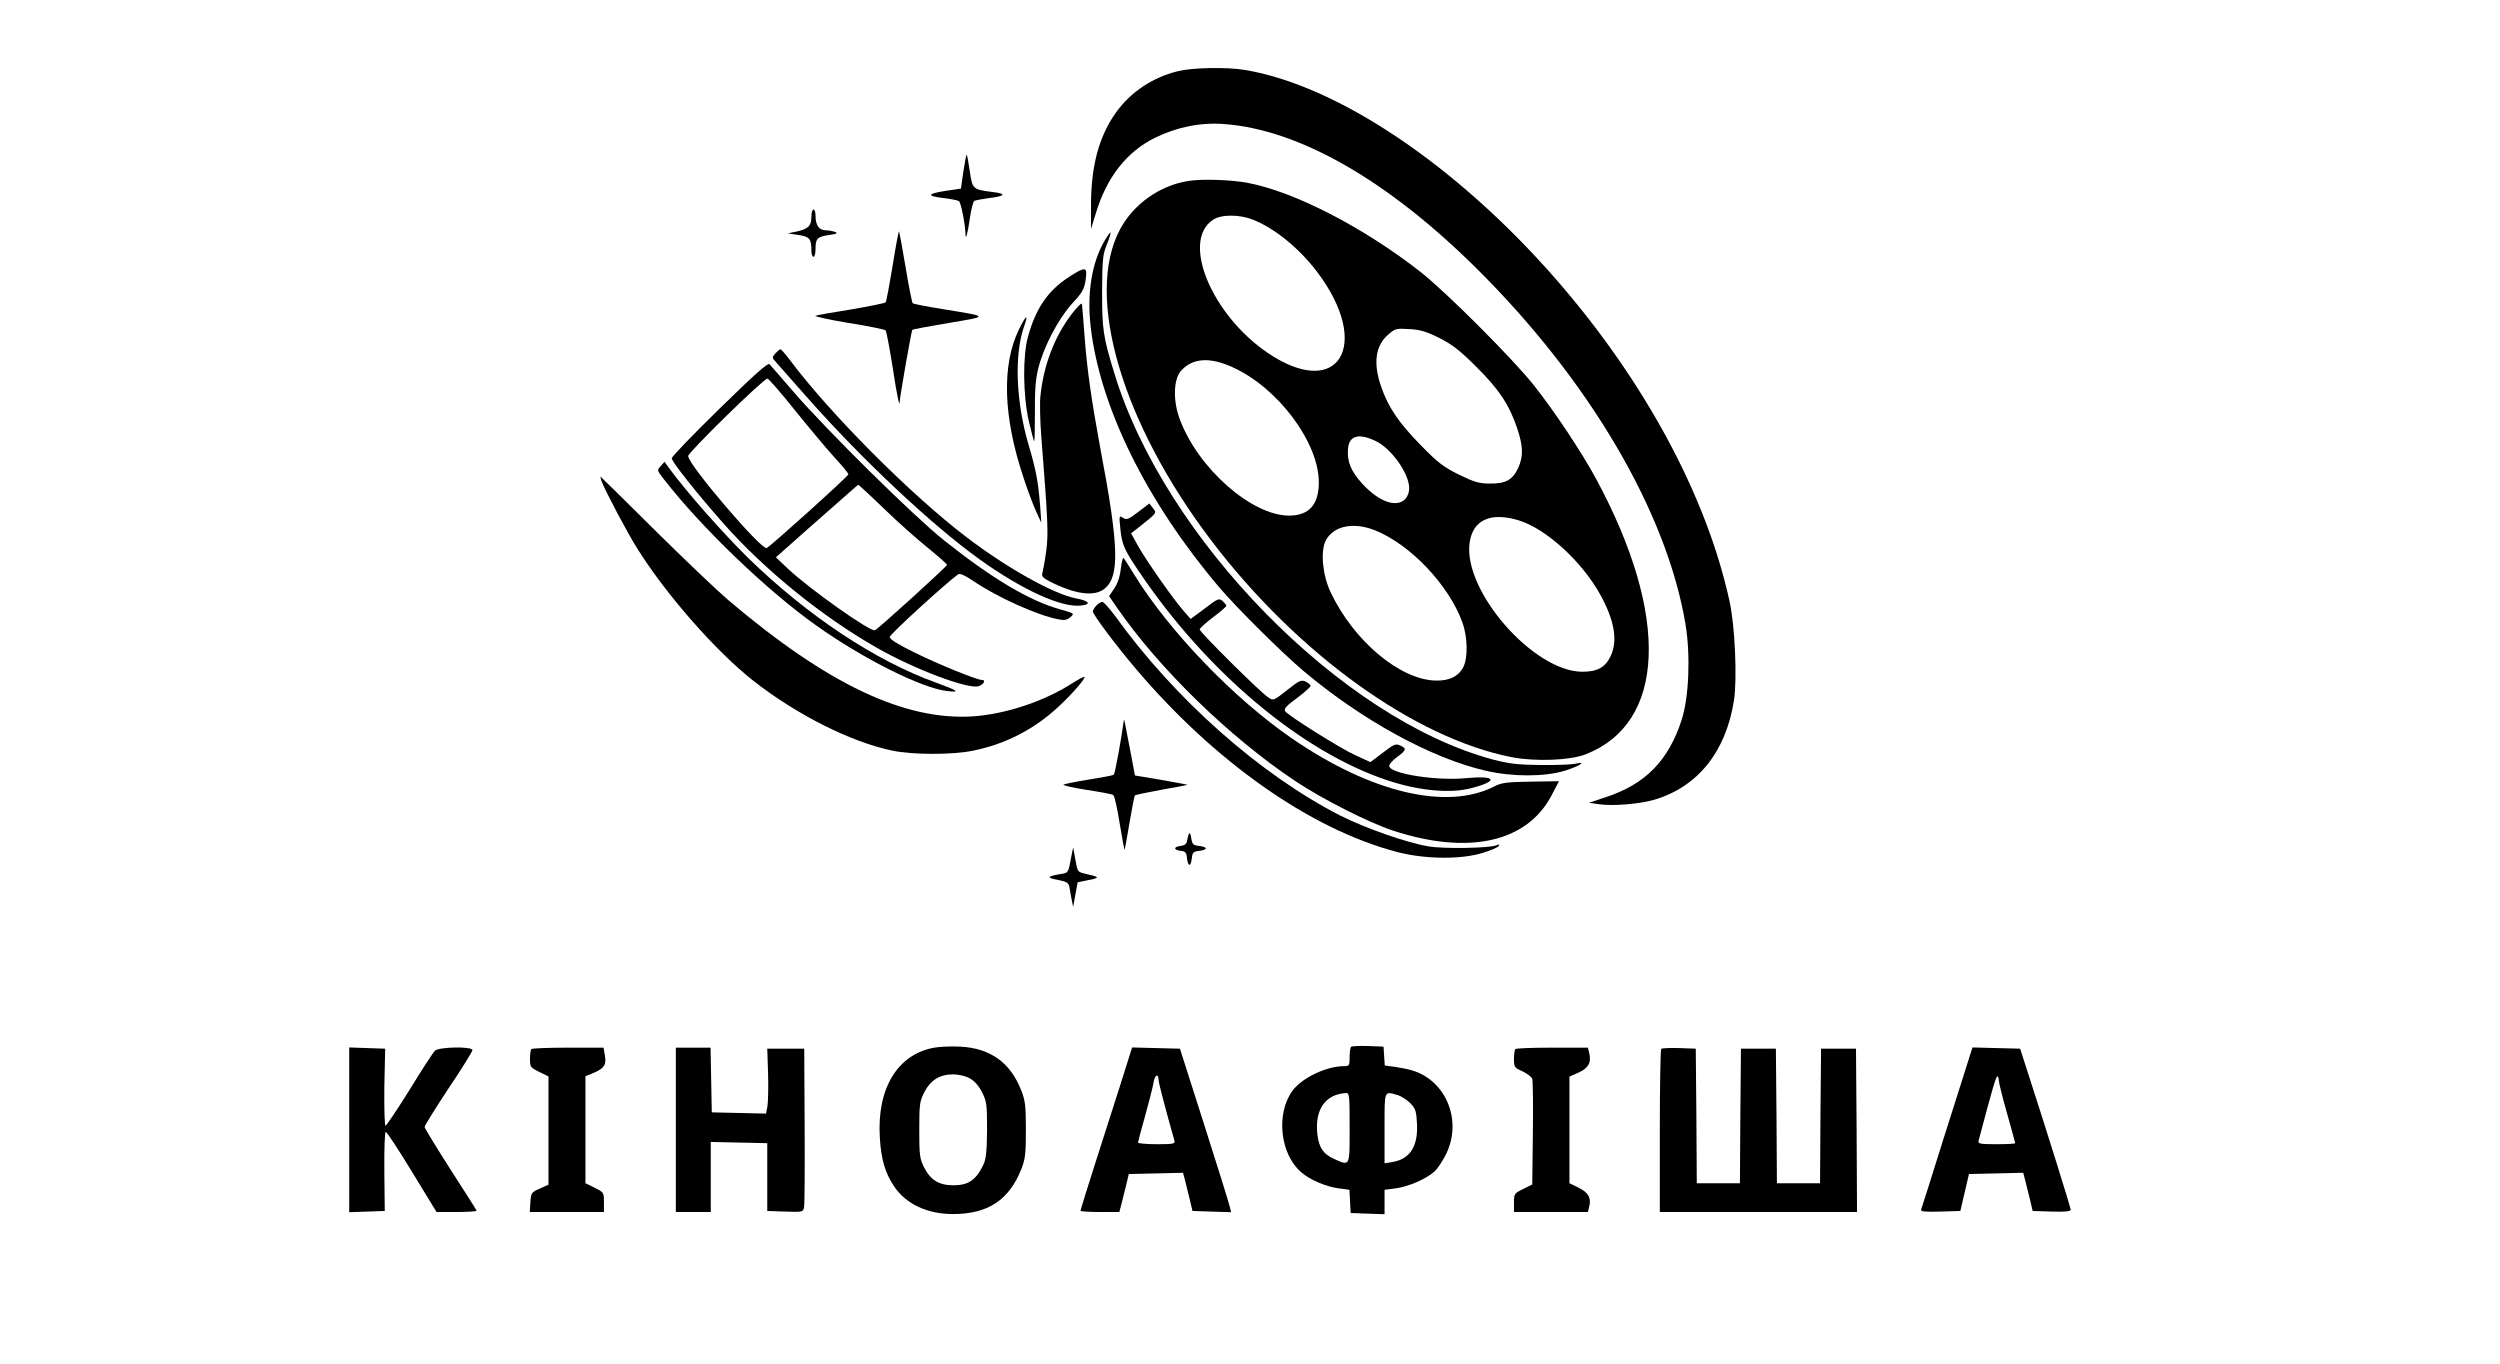 <?xml version="1.0" standalone="no"?>
<!DOCTYPE svg PUBLIC "-//W3C//DTD SVG 20010904//EN"
 "http://www.w3.org/TR/2001/REC-SVG-20010904/DTD/svg10.dtd">
<svg version="1.0" xmlns="http://www.w3.org/2000/svg"
 width="1217pt" height="664pt" viewBox="0 0 1217 664"
 preserveAspectRatio="xMidYMid meet">

<g transform="translate(0,664) scale(0.1,-0.1)"
fill="#000000" stroke="none">
<path d="M5736 6294 c-124 -30 -231 -101 -303 -201 -85 -119 -123 -265 -122
-462 l0 -106 23 75 c53 177 151 302 290 370 107 52 221 75 336 66 364 -27 794
-273 1226 -701 551 -546 928 -1188 1019 -1734 25 -151 17 -356 -19 -466 -64
-198 -177 -313 -370 -376 l-81 -27 49 -7 c64 -10 197 1 266 21 214 62 352 234
391 485 16 105 5 359 -21 479 -111 513 -413 1074 -845 1570 -484 555 -1066
946 -1518 1020 -87 14 -251 11 -321 -6z"/>
<path d="M4690 5807 l-12 -85 -80 -12 c-88 -14 -87 -25 2 -35 31 -4 62 -10 68
-14 10 -6 31 -114 32 -160 0 -35 11 2 21 75 6 43 16 82 22 86 6 3 36 9 67 13
84 10 93 22 24 30 -99 13 -100 13 -113 101 -6 43 -13 79 -15 81 -2 2 -9 -34
-16 -80z"/>
<path d="M5785 5759 c-138 -21 -267 -112 -333 -236 -172 -324 8 -940 445
-1515 417 -549 988 -961 1462 -1054 114 -22 284 -16 360 14 390 152 410 673
53 1337 -70 130 -202 329 -304 458 -102 129 -423 450 -550 551 -276 217 -616
393 -845 436 -81 15 -223 20 -288 9z m316 -189 c105 -42 224 -139 311 -254
270 -357 103 -628 -242 -393 -274 187 -421 545 -265 647 40 27 128 27 196 0z
m905 -575 c62 -31 101 -61 180 -140 111 -110 161 -185 200 -301 29 -87 30
-135 5 -191 -27 -59 -61 -78 -138 -77 -53 0 -76 7 -150 43 -75 37 -103 58
-188 145 -108 111 -157 183 -192 285 -40 116 -27 201 38 255 30 26 38 28 100
24 53 -3 83 -12 145 -43z m-1003 -144 c219 -100 417 -365 417 -559 0 -109 -48
-162 -145 -162 -181 0 -442 229 -531 467 -35 92 -32 197 6 239 57 62 141 67
253 15z m694 -358 c76 -36 163 -158 163 -230 0 -20 -8 -41 -20 -53 -43 -43
-128 -12 -207 74 -57 62 -76 109 -71 171 5 64 52 78 135 38z m693 -385 c135
-40 313 -202 403 -368 67 -123 83 -221 47 -295 -26 -54 -64 -75 -137 -75 -237
0 -581 393 -549 627 15 111 100 151 236 111z m-698 -49 c173 -68 364 -270 428
-452 24 -68 26 -166 5 -211 -22 -47 -69 -71 -135 -69 -174 3 -401 193 -513
431 -39 83 -50 199 -23 251 37 71 134 91 238 50z"/>
<path d="M3950 5588 c0 -47 -13 -61 -67 -74 l-48 -10 52 -8 c54 -8 63 -18 63
-78 0 -16 5 -28 10 -28 6 0 10 17 10 38 0 51 8 59 65 68 39 5 45 9 30 15 -11
4 -32 8 -47 8 -31 1 -48 25 -48 70 0 17 -4 31 -10 31 -5 0 -10 -15 -10 -32z"/>
<path d="M4346 5350 c-16 -96 -31 -178 -35 -182 -4 -4 -79 -19 -166 -34 -88
-14 -167 -28 -175 -31 -8 -3 64 -19 160 -35 96 -15 177 -32 181 -36 4 -4 19
-83 34 -177 22 -145 35 -205 35 -169 0 20 57 345 61 348 2 3 83 18 179 34 195
33 196 30 -23 66 -81 13 -151 26 -154 30 -3 3 -19 80 -34 172 -15 91 -30 171
-32 177 -2 6 -16 -67 -31 -163z"/>
<path d="M5377 5468 c-62 -107 -86 -253 -68 -415 44 -393 273 -856 627 -1273
83 -98 307 -320 409 -406 285 -240 622 -425 888 -486 129 -30 286 -30 384 0
74 23 111 48 51 34 -18 -4 -94 -7 -168 -6 -110 1 -153 6 -230 26 -739 196
-1602 1076 -1846 1883 -54 176 -59 211 -59 395 1 156 3 181 23 229 12 30 20
57 18 59 -2 2 -15 -16 -29 -40z"/>
<path d="M5204 5292 c-103 -67 -162 -153 -200 -292 -26 -94 -24 -285 4 -409
12 -52 24 -96 26 -99 3 -2 4 61 4 139 -1 104 3 164 16 214 25 104 97 242 165
317 51 55 59 70 66 116 9 65 0 66 -81 14z"/>
<path d="M5216 5110 c-83 -110 -135 -246 -151 -395 -4 -33 -2 -123 4 -200 33
-417 35 -474 24 -557 -6 -46 -15 -93 -18 -105 -6 -18 0 -25 36 -44 124 -63
218 -75 267 -34 73 61 69 206 -22 685 -41 221 -65 386 -76 540 -6 80 -12 152
-13 160 -1 8 -24 -15 -51 -50z"/>
<path d="M4961 5038 c-86 -175 -78 -429 23 -728 19 -58 46 -130 60 -160 l25
-55 -5 75 c-10 126 -20 180 -57 305 -62 211 -70 438 -22 575 23 65 11 59 -24
-12z"/>
<path d="M3775 4920 c-18 -20 -18 -21 7 -48 13 -15 78 -88 143 -162 268 -304
612 -627 845 -794 204 -146 395 -234 490 -224 55 5 44 23 -22 35 -109 21 -335
147 -533 298 -271 206 -667 604 -861 864 -21 28 -41 51 -45 51 -3 0 -14 -9
-24 -20z"/>
<path d="M3503 4651 c-128 -125 -233 -234 -233 -242 0 -17 125 -174 256 -322
197 -222 478 -450 740 -599 184 -106 451 -206 499 -188 25 9 35 30 15 30 -25
0 -214 77 -327 133 -82 40 -123 66 -122 76 0 13 279 267 333 305 9 6 32 -4 72
-31 119 -81 315 -169 417 -188 29 -6 42 -3 58 11 20 18 19 18 -48 37 -150 41
-333 150 -568 337 -149 119 -568 533 -730 720 -59 69 -113 130 -119 137 -8 8
-69 -46 -243 -216z m365 -6 c66 -82 152 -185 191 -228 39 -42 71 -81 71 -86 0
-9 -383 -354 -398 -359 -27 -9 -382 406 -382 448 0 18 370 380 386 377 6 -1
66 -69 132 -152z m436 -482 c66 -64 163 -150 214 -191 50 -41 92 -77 92 -82 0
-7 -336 -313 -351 -318 -22 -9 -315 198 -423 299 l-59 56 168 149 c93 82 183
161 200 176 16 15 32 28 34 28 1 0 58 -52 125 -117z"/>
<path d="M3216 4371 c-18 -20 -18 -21 15 -63 184 -237 505 -545 744 -714 230
-163 510 -303 635 -318 67 -8 54 2 -51 40 -298 107 -629 327 -917 608 -128
126 -304 326 -387 440 l-20 28 -19 -21z"/>
<path d="M2929 4296 c22 -55 124 -248 175 -329 142 -226 383 -499 562 -640
213 -167 478 -300 678 -341 98 -21 294 -21 394 0 158 32 299 105 417 216 67
62 130 136 124 143 -3 2 -31 -13 -64 -34 -135 -86 -317 -146 -475 -158 -334
-23 -711 155 -1195 566 -55 47 -217 201 -360 343 -143 142 -261 258 -262 258
-1 0 2 -11 6 -24z"/>
<path d="M5541 4148 c-47 -36 -56 -40 -74 -29 -19 13 -20 11 -13 -54 8 -76 17
-98 89 -205 330 -491 793 -880 1212 -1019 154 -51 307 -65 410 -37 133 35 117
62 -28 48 -143 -14 -368 21 -374 58 -2 8 15 28 37 44 47 35 49 42 16 57 -22
10 -31 6 -84 -35 l-61 -46 -76 35 c-69 31 -327 193 -339 213 -7 12 4 25 67 71
31 24 57 47 57 52 0 5 -11 14 -24 21 -22 10 -32 5 -91 -42 -65 -51 -66 -52
-91 -35 -38 24 -334 318 -334 331 0 5 29 32 65 59 36 27 65 52 65 56 0 3 -8
13 -18 23 -18 15 -23 13 -87 -36 l-69 -51 -34 39 c-52 59 -179 241 -220 313
l-36 65 39 30 c89 71 87 68 67 93 l-17 22 -54 -41z"/>
<path d="M5456 3871 c-4 -38 -16 -72 -32 -96 l-25 -37 38 -55 c203 -296 550
-633 868 -845 132 -88 357 -202 475 -241 368 -121 653 -58 773 171 l36 69
-137 -2 c-118 -2 -143 -5 -179 -24 -231 -117 -599 -30 -982 233 -283 194 -601
524 -771 801 -24 39 -46 74 -50 78 -4 5 -10 -19 -14 -52z"/>
<path d="M5337 3692 c-10 -10 -17 -23 -17 -29 0 -14 111 -163 207 -276 384
-454 851 -783 1272 -894 135 -36 314 -38 418 -5 40 12 75 27 79 34 5 8 2 9
-12 3 -32 -14 -259 -18 -331 -5 -107 18 -308 89 -429 150 -389 199 -804 566
-1093 968 -29 39 -58 72 -65 72 -7 0 -20 -8 -29 -18z"/>
<path d="M5471 3135 c-11 -85 -43 -261 -49 -266 -4 -4 -59 -14 -122 -24 -63
-10 -118 -21 -123 -25 -4 -3 46 -15 112 -25 66 -10 125 -21 130 -25 6 -3 20
-64 31 -135 12 -72 23 -131 24 -132 1 -2 12 56 24 129 12 72 24 133 27 136 3
3 62 15 132 28 71 12 126 23 123 24 -3 1 -61 12 -130 24 l-125 21 -16 85 c-9
47 -21 110 -27 140 -5 30 -10 51 -11 45z"/>
<path d="M5787 2580 c-3 -8 -7 -24 -9 -35 -2 -13 -12 -21 -31 -23 -35 -4 -35
-20 1 -24 22 -2 28 -8 30 -35 2 -18 7 -33 12 -33 5 0 10 15 12 33 3 28 7 32
36 35 17 2 32 7 32 12 0 5 -15 10 -32 12 -29 3 -34 7 -39 38 -3 22 -8 29 -12
20z"/>
<path d="M5216 2475 c-16 -86 -14 -84 -54 -90 -65 -11 -69 -18 -14 -28 41 -8
53 -14 57 -31 2 -12 7 -39 11 -61 l8 -40 11 60 11 60 54 11 c56 11 54 15 -15
30 -39 9 -40 10 -50 69 l-11 60 -8 -40z"/>
<path d="M4548 1540 c-179 -32 -280 -199 -265 -438 6 -105 26 -172 68 -235 58
-88 162 -137 288 -137 170 0 273 68 333 219 19 48 22 75 22 191 0 117 -3 143
-23 193 -53 135 -150 204 -296 212 -44 2 -101 0 -127 -5z m172 -149 c23 -12
44 -36 60 -67 23 -45 25 -59 25 -184 -1 -106 -5 -143 -18 -170 -36 -75 -73
-100 -146 -100 -70 0 -112 26 -143 88 -21 42 -23 61 -23 182 0 125 2 139 25
184 30 58 75 86 140 86 25 0 61 -8 80 -19z"/>
<path d="M6577 1544 c-4 -4 -7 -27 -7 -51 0 -40 -2 -43 -27 -43 -87 0 -207
-58 -252 -121 -81 -112 -59 -309 44 -396 42 -37 121 -70 182 -78 l52 -7 3 -56
3 -57 83 -3 82 -3 0 60 0 59 53 7 c64 8 152 47 191 83 16 15 41 54 57 87 78
163 -3 357 -169 405 -20 6 -58 13 -84 17 l-47 6 -3 46 -3 46 -75 3 c-42 1 -79
0 -83 -4z m-7 -394 c0 -192 3 -187 -77 -151 -52 24 -72 54 -80 119 -14 120 39
196 140 201 16 1 17 -13 17 -169z m231 160 c19 -5 48 -24 64 -40 26 -27 30
-39 33 -103 5 -109 -35 -170 -121 -184 l-37 -6 0 172 c0 186 -3 179 61 161z"/>
<path d="M1700 1140 l0 -401 86 3 87 3 -2 193 c-1 114 2 192 7 192 5 0 63 -88
128 -195 l119 -195 98 0 c53 0 97 3 97 6 0 3 -57 93 -127 201 -69 108 -126
201 -126 207 0 6 52 90 116 187 65 96 117 181 117 187 0 19 -164 16 -183 -3
-8 -8 -64 -93 -123 -190 -60 -96 -113 -175 -117 -175 -5 0 -7 84 -6 188 l4
187 -88 3 -87 3 0 -401z"/>
<path d="M2587 1533 c-4 -3 -7 -25 -7 -48 0 -39 2 -42 45 -63 l45 -22 0 -263
0 -264 -42 -19 c-41 -18 -43 -21 -46 -66 l-3 -48 180 0 181 0 0 48 c0 47 -1
48 -45 70 l-45 22 0 260 0 261 44 18 c49 22 59 39 50 87 l-6 34 -172 0 c-95 0
-176 -3 -179 -7z"/>
<path d="M3290 1140 l0 -400 85 0 85 0 0 170 0 171 138 -3 137 -3 0 -165 0
-165 87 -3 c84 -3 88 -2 92 20 3 13 4 192 3 398 l-2 375 -90 0 -90 0 4 -123
c2 -67 0 -138 -3 -157 l-7 -36 -132 3 -132 3 -3 158 -3 157 -84 0 -85 0 0
-400z"/>
<path d="M5455 1363 c-31 -98 -88 -275 -126 -394 -38 -119 -69 -219 -69 -223
0 -3 43 -6 95 -6 l94 0 10 38 c5 20 16 62 23 92 l13 55 132 3 132 3 10 -38 c5
-21 16 -63 23 -93 l13 -55 94 -3 94 -3 -7 28 c-3 15 -59 195 -124 398 l-118
370 -116 3 -117 3 -56 -178z m185 19 c0 -14 40 -164 77 -294 5 -16 -4 -18 -86
-18 -50 0 -91 4 -91 8 0 4 15 62 34 128 18 65 37 138 41 162 6 40 25 50 25 14z"/>
<path d="M7377 1533 c-4 -3 -7 -25 -7 -48 0 -39 2 -43 41 -60 23 -11 44 -27
48 -36 3 -10 5 -130 3 -267 l-3 -248 -44 -22 c-43 -21 -45 -23 -45 -67 l0 -45
180 0 180 0 6 25 c11 44 -3 69 -51 93 l-45 22 0 259 0 260 45 20 c47 21 63 49
51 96 l-6 25 -174 0 c-95 0 -176 -3 -179 -7z"/>
<path d="M8087 1534 c-4 -4 -7 -184 -7 -401 l0 -393 480 0 480 0 -2 398 -3
397 -85 0 -85 0 -3 -327 -2 -328 -105 0 -105 0 -2 328 -3 327 -85 0 -85 0 -3
-327 -2 -328 -105 0 -105 0 -2 328 -3 327 -80 3 c-45 1 -84 0 -88 -4z"/>
<path d="M9582 1478 c-11 -35 -66 -209 -123 -388 -56 -179 -104 -331 -107
-338 -3 -10 17 -12 93 -10 l98 3 21 90 21 90 132 3 132 3 10 -38 c5 -21 16
-63 23 -93 l13 -55 93 -3 c65 -2 92 1 92 9 0 11 -115 379 -209 669 l-37 115
-116 3 -116 3 -20 -63z m148 -97 c0 -10 18 -82 40 -160 22 -78 40 -143 40
-146 0 -3 -41 -5 -91 -5 -82 0 -91 2 -87 18 66 248 84 312 91 312 4 0 7 -8 7
-19z"/>
</g>
</svg>
